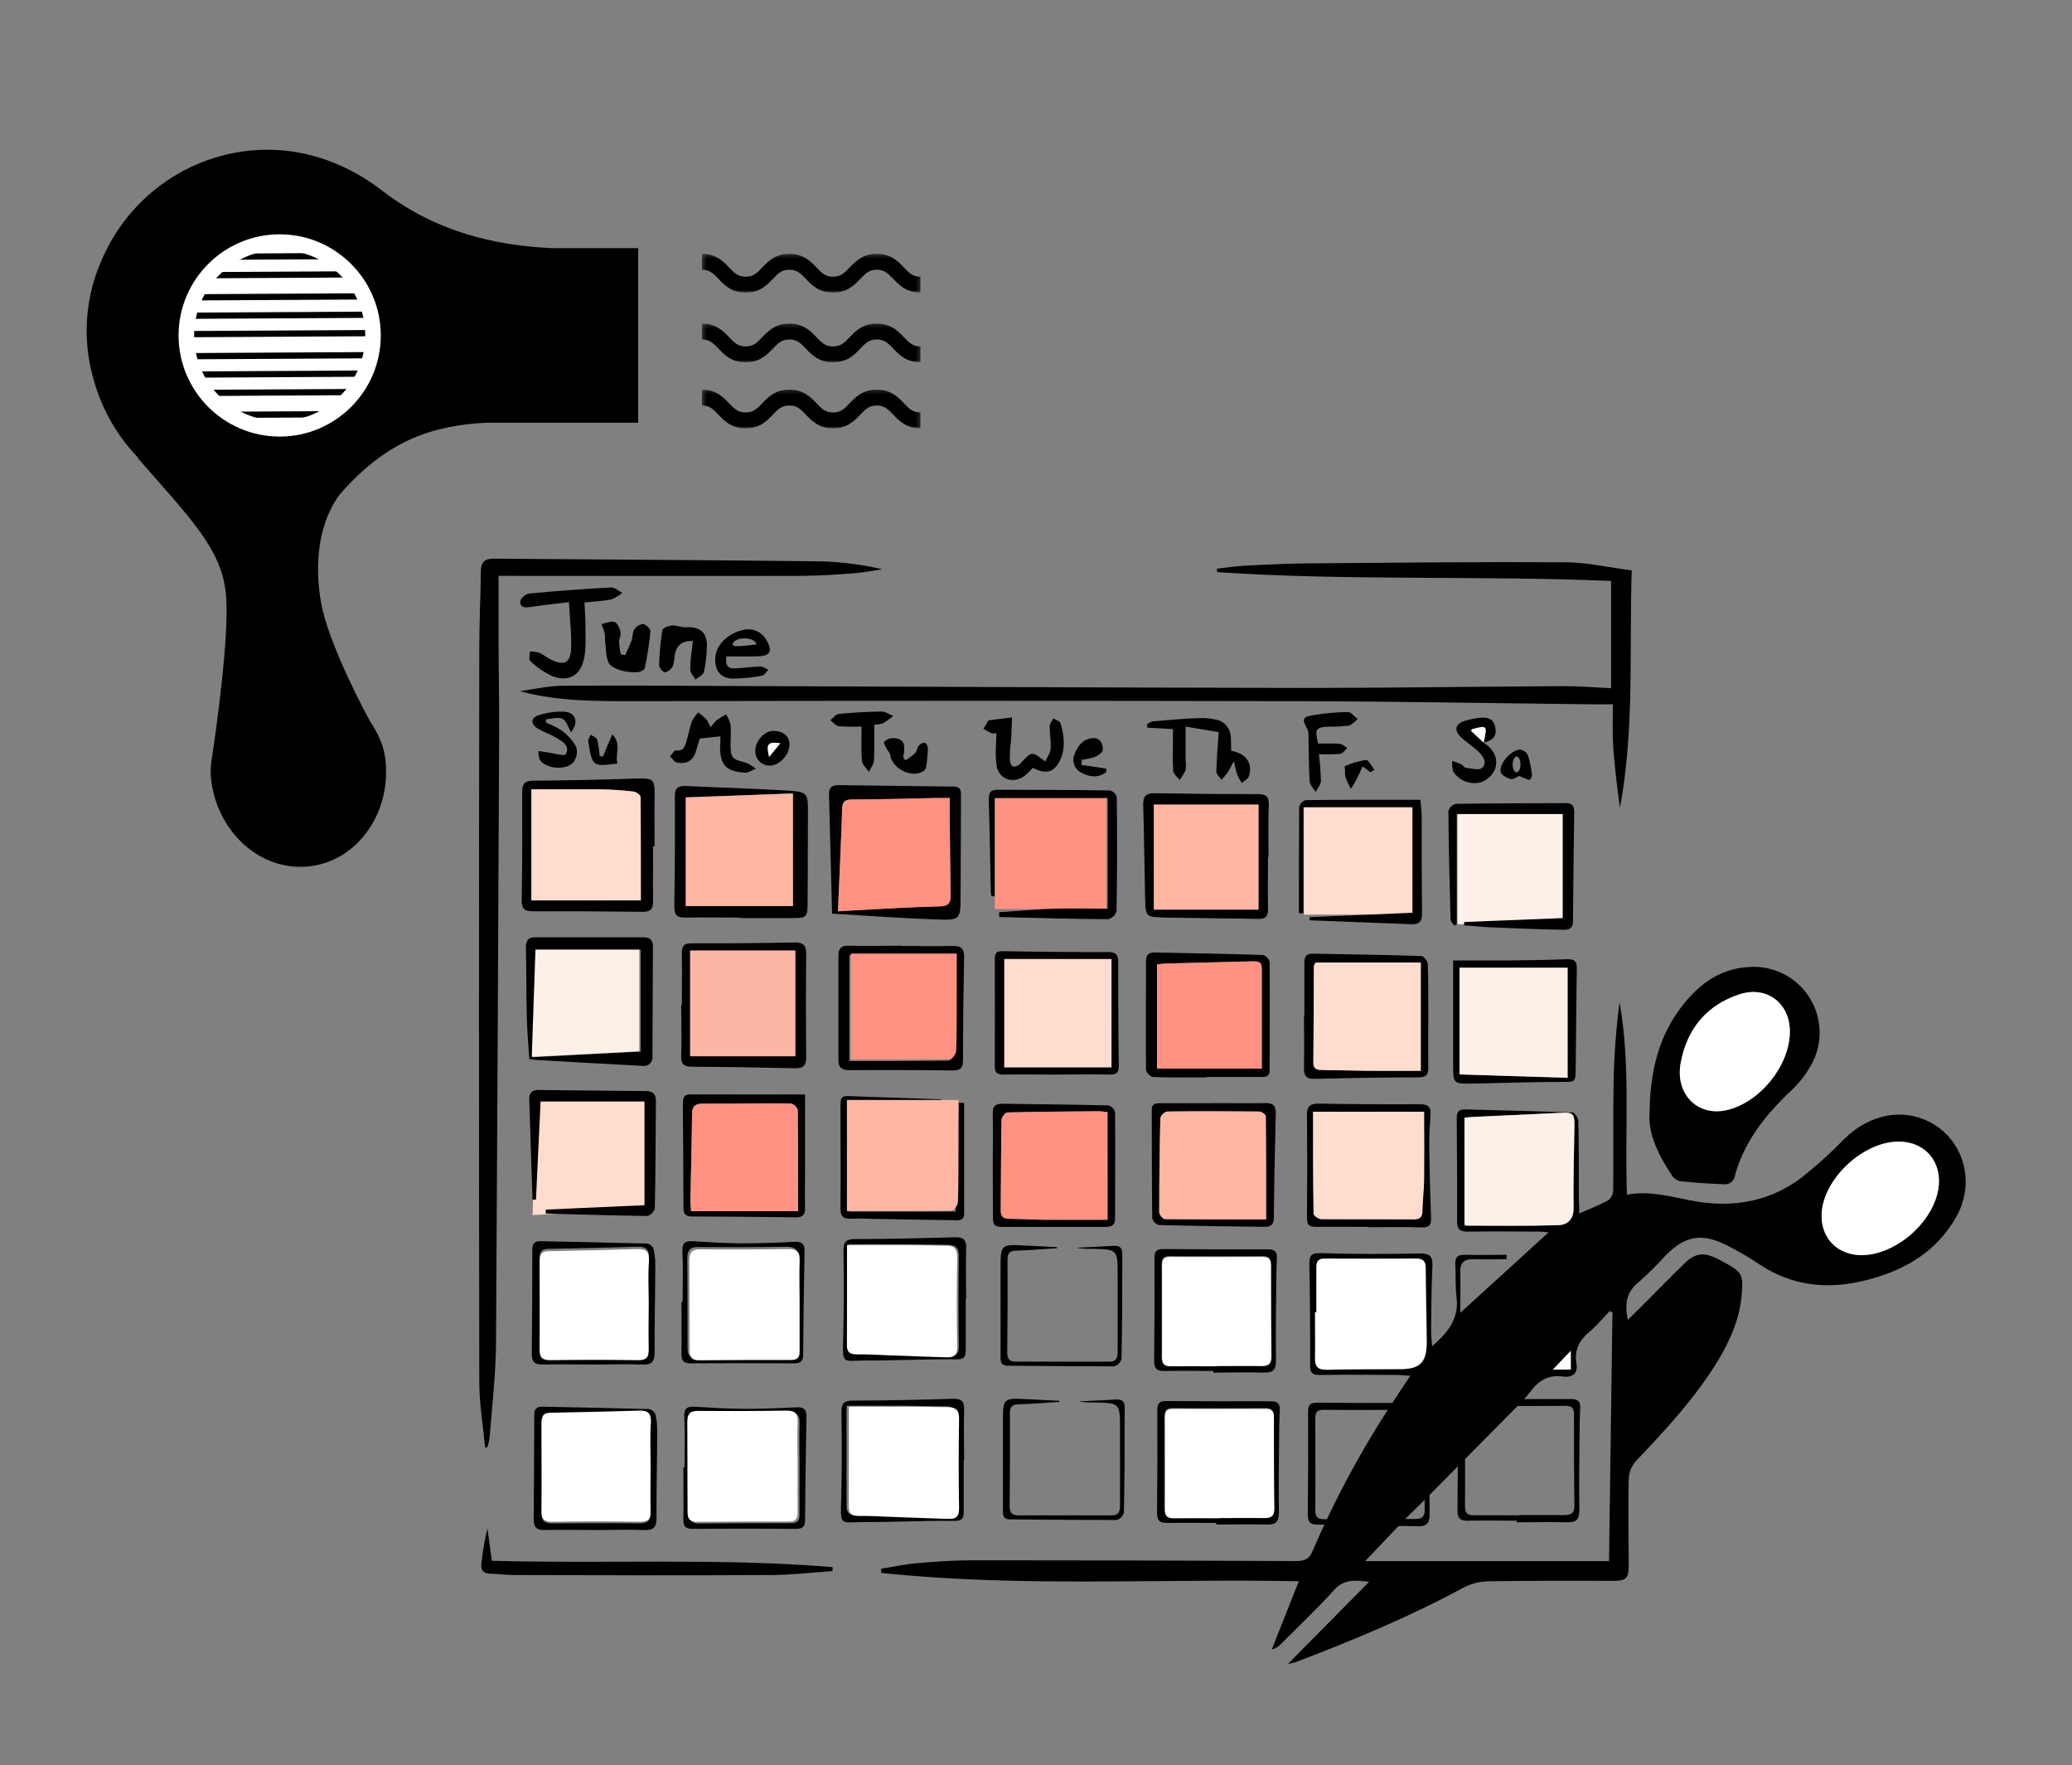 <?xml version="1.0" encoding="UTF-8"?>
<svg width="526px" height="448px" viewBox="0 0 526 448" version="1.1" xmlns="http://www.w3.org/2000/svg" xmlns:xlink="http://www.w3.org/1999/xlink">
    <rect x="0" y="0" width="526" height="448" fill="#808080" stroke="none"/>
    <!-- Generator: Sketch 51.2 (57519) - http://www.bohemiancoding.com/sketch -->
    <title>3</title>
    <desc>Created with Sketch.</desc>
    <defs>
        <polygon id="path-1" points="0.333 0.291 55.808 0.291 55.808 10.126 0.333 10.126"></polygon>
        <polygon id="path-3" points="0.333 0.216 55.808 0.216 55.808 10.051 0.333 10.051"></polygon>
        <polygon id="path-5" points="0.333 0.254 55.808 0.254 55.808 10.088 0.333 10.088"></polygon>
    </defs>
    <g id="3" stroke="none" stroke-width="1" fill="none" fill-rule="evenodd">
        <g id="1" transform="translate(22, 38)">
            <polygon id="Shape-Copy-12" fill="#FDF0E9" fill-rule="nonzero" points="348 166.866 374.61 166.866 374.61 196.566 348 196.566"></polygon>
            <polygon id="Shape-Copy-13" fill="#FFDCCE" fill-rule="nonzero" points="114.179 240.178 142.002 240.178 142.002 268.813 113.197 270.378"></polygon>
            <polygon id="Shape" fill="#FFB6A3" fill-rule="nonzero" points="269.526 166 299.331 166 299.331 194.2 269.526 194.2"></polygon>
            <polygon id="Shape" fill="#FF9282" fill-rule="nonzero" points="230.546 164.5 258.878 164.5 258.878 192.7 230.546 192.7"></polygon>
            <polygon id="Shape-Copy-11" fill="#FFDCCE" fill-rule="nonzero" points="309 165.921 337.331 165.921 337.331 194.121 309 194.121"></polygon>
            <path d="M378.9,269.97 C381.84,268.67 384.22,267.78 386.41,266.53 C387.144,265.847 387.551,264.883 387.53,263.88 C387.62,254.52 387.46,245.15 387.64,235.79 C387.803,229.278 388.304,222.78 389.14,216.32 C392,232.44 390.43,248.71 391.01,265.21 C398.01,263.85 404.45,266.57 411.15,267.27 C419.86,268.18 428.06,266.33 435.15,261.01 C439.069,257.928 442.777,254.587 446.25,251.01 C452.8,244.52 461.71,243.01 468.89,247.34 C476.74,252.1 479.39,262.34 474.64,270.79 C469.49,279.96 461.05,284.66 451.14,287.05 C441.8,289.3 432.94,288.36 424.75,282.94 C422.031,281.12 419.203,279.47 416.28,278 C409.9,274.84 405.81,275.62 400.8,280.65 C398.679,283.022 396.418,285.266 394.03,287.37 C390.85,289.87 390.41,292.94 391.23,296.99 C392.46,295.78 393.52,294.76 394.56,293.71 C398.22,290.04 401.84,286.33 405.56,282.71 C408.3,280.01 410.48,279.71 413.93,281.45 C414.5,281.73 415.06,282.04 415.62,282.33 C420.27,284.81 420.62,285.49 420.12,290.85 C419.59,296.85 417.18,302.24 414.12,307.33 C408.35,316.79 400.87,324.84 393.28,332.82 C392.184,334.061 391.542,335.637 391.46,337.29 C391.29,344.65 391.46,352.01 391.46,359.38 C391.46,362.56 390.82,363.19 387.59,363.2 C377.05,363.2 366.5,363.14 355.96,363.32 C353.722,363.349 351.521,363.897 349.53,364.92 C335.75,372.38 321.33,378.35 306.71,383.92 C306.13,384.076 305.543,384.203 304.95,384.3 L325.58,363.44 C321.88,363 319.13,362.77 316.63,365.56 C312.39,370.29 307.73,374.66 303.25,379.17 C302.609,379.887 301.771,380.398 300.84,380.64 L307.72,363.31 C272.14,362.6 236.84,364.9 201.72,361.19 L201.67,360.13 C204.67,359.65 207.67,358.99 210.67,358.73 C215.28,358.33 219.91,358 224.54,357.99 C252.087,357.99 279.63,358.053 307.17,358.18 C309.3,358.18 310.37,357.61 311.22,355.62 C316.559,343.193 322.927,331.235 330.26,319.87 C332.06,317.09 333.91,314.34 336.01,311.17 C334.66,311.07 333.72,310.96 332.78,310.95 C326.24,310.95 319.69,310.84 313.15,310.95 C311.33,310.95 310.58,310.6 310.59,308.57 C310.63,300.03 310.563,291.49 310.39,282.95 C310.39,280.6 310.84,279.95 313.44,280.03 C321.78,280.32 330.13,280.27 338.44,280.12 C341,280.12 341.75,280.81 341.63,283.34 C341.36,288.97 341.36,294.61 341.3,300.24 C341.3,301.24 341.46,302.3 341.58,303.68 C345.58,300.11 348.44,296.68 347.76,291.26 C347.41,288.48 347.61,285.63 347.45,282.82 C347.34,281 348.1,280.42 349.85,280.46 C353.38,280.55 356.92,280.46 360.46,280.46 L360.46,281.58 C357.68,281.58 354.9,281.67 352.12,281.58 C349.68,281.48 348.63,282.44 348.7,284.91 C348.8,288.17 348.7,291.43 348.7,295.19 L371.11,274.78 C370.43,274.71 369.7,274.58 368.98,274.58 C362.89,274.58 356.8,274.46 350.71,274.58 C348.78,274.58 347.89,274.12 347.9,272.04 C347.9,263.31 347.9,254.59 347.81,245.86 C347.81,244.31 348.19,243.51 349.94,243.56 C359.02,243.83 368.11,243.99 377.19,244.34 C377.74,244.34 378.67,245.74 378.68,246.5 C378.82,253.22 378.79,259.95 378.81,266.68 C378.9,267.57 378.9,268.53 378.9,269.97 Z M324.58,358.2 L386.47,358.2 L387.34,295.06 L386.63,294.76 C384.89,296.56 383.28,298.51 381.37,300.11 C378.86,302.22 377.63,304.7 378.19,307.96 C378.68,310.79 376.96,311.66 374.73,311.35 C371.11,310.86 368.64,312.35 366.59,315.08 C365.946,315.953 365.248,316.784 364.5,317.57 C356.287,325.89 348.063,334.197 339.83,342.49 C338.12,344.22 336.32,345.87 334.63,347.62 C331.35,351.02 328.13,354.46 324.57,358.2 L324.58,358.2 Z M312.19,295.04 L311.9,295.04 C311.9,298.95 311.95,302.85 311.9,306.76 C311.9,308.84 312.65,309.68 314.79,309.63 C321.06,309.5 327.33,309.51 333.6,309.47 C338.52,309.47 340.25,307.74 340.23,302.71 C340.23,296.44 340,290.18 339.98,283.91 C339.98,282.2 339.43,281.42 337.65,281.43 C329.85,281.47 322.053,281.47 314.26,281.43 C312.7,281.43 312.26,282.15 312.26,283.6 C312.21,287.42 312.18,291.23 312.18,295.04 L312.19,295.04 Z M349.78,272.82 C349.91,272.9 350.07,273.07 350.23,273.07 C358.03,273.07 365.83,273.19 373.62,272.95 C375.83,272.88 377.52,271.57 377.48,268.68 C377.39,261.79 377.58,254.89 377.69,247.99 C377.75,244.59 377.41,244.28 374.08,244.45 C366.93,244.82 359.77,245.11 352.62,245.45 C351.76,245.45 350.9,245.57 349.79,245.65 L349.78,272.82 Z M440.44,270.37 C440.31,276.97 445.44,281.32 452.36,280.43 C460.06,279.43 467.88,272.54 469.81,265.04 C471.6,258.04 467.69,252.26 460.9,251.76 C451.61,251.08 440.61,261.08 440.43,270.37 L440.44,270.37 Z M376.76,309.59 L376.76,304.87 L372.21,309.63 L376.76,309.59 Z" id="Shape" fill="#000000" fill-rule="nonzero"></path>
            <path d="M386.99,136.66 L386.99,109.44 C353.56,108.02 320.21,109.44 286.99,107.2 L286.94,106.32 C289.47,106.05 292,105.65 294.54,105.53 C299.89,105.26 305.25,105.01 310.61,104.97 C332.15,104.8 353.7,104.57 375.24,104.7 C380.79,104.7 386.33,106.01 392.24,106.76 C391.56,126.76 392.98,146.96 389.24,167.04 C388.88,164.18 388.47,161.33 388.17,158.47 C387.87,155.61 387.57,152.69 387.45,149.79 C387.33,146.89 387.45,143.79 387.45,140.74 C385.16,140.74 383.3,140.74 381.45,140.74 C356.64,140.47 331.83,140 307.02,139.95 C251.3,139.83 195.577,139.83 139.85,139.95 C129.85,139.95 119.85,140.1 109.95,137.41 C113.55,136.93 117.14,136.07 120.74,136.04 C135.82,135.93 150.9,136.04 165.98,136.11 C213.88,136.28 261.79,136.53 309.69,136.59 C331.41,136.59 353.13,136.25 374.85,136.14 C378.79,136.12 382.77,136.47 386.99,136.66 Z" id="Shape" fill="#000000" fill-rule="nonzero"></path>
            <path d="M101.15,329.43 C100.63,323.84 99.67,318.25 99.67,312.66 C99.577,250.66 99.577,188.66 99.67,126.66 C99.67,120.12 100,113.58 100.07,107.04 C100.07,104.73 100.98,103.76 103.32,103.78 C131.13,104.02 158.94,104.14 186.76,104.47 C191.88,104.636 196.971,105.306 201.96,106.47 C199.66,106.81 197.37,107.29 195.05,107.47 C190.52,107.8 185.98,108.14 181.45,108.15 C157,108.22 132.55,108.15 108.1,108.15 L104.56,108.15 C104.56,113.27 104.56,118.15 104.56,123.02 C104.56,131.29 104.75,139.56 104.71,147.82 C104.49,199.447 104.227,251.073 103.92,302.7 C103.86,310.76 102.92,318.81 102.29,326.86 C102.173,327.662 101.996,328.454 101.76,329.23 L101.15,329.43 Z" id="Shape" fill="#000000" fill-rule="nonzero"></path>
            <path d="M396.77,244.29 C396.9,233.29 399.32,224.47 405.33,216.92 C409.61,211.54 414.96,207.72 422.1,207.42 C428.237,207.002 434.106,209.991 437.377,215.2 C440.649,220.409 440.792,226.994 437.75,232.34 C436.433,234.722 434.745,236.879 432.75,238.73 C426.1,245.01 420.56,251.93 418.25,261.03 C417.885,261.847 417.133,262.426 416.25,262.57 C412.36,262.46 408.47,262.18 404.59,261.79 C403.723,261.603 402.963,261.087 402.47,260.35 C398.9,255.06 396.27,249.44 396.77,244.29 Z M432.38,223.82 C432.38,216.63 426.55,212.13 419.65,214.37 C411.22,217.11 406.22,223.25 404.65,231.82 C403.22,239.69 408.91,245.32 416.15,243.82 C424.66,241.94 432.38,232.45 432.38,223.81 L432.38,223.82 Z" id="Shape" fill="#000000" fill-rule="nonzero"></path>
            <path d="M165.96,194.87 C161.32,194.87 156.69,194.79 152.05,194.87 C149.96,194.92 149.16,194.3 149.19,192.1 C149.33,182.767 149.373,173.403 149.32,164.01 C149.32,161.8 150.32,161.41 152.15,161.49 C160.59,161.88 169.04,162.1 177.47,162.62 C183.18,162.97 183.14,163.14 183.1,168.88 C183.05,176.06 183.1,183.24 183.02,190.42 C183.02,195.02 182.94,195.02 178.5,195 C174.32,195 170.14,195 165.96,195 L165.96,194.87 Z M179.29,191.92 L179.29,163.35 L152.1,164.35 L152.1,191.97 L179.29,191.92 Z" id="Shape" fill="#000000" fill-rule="nonzero"></path>
            <path d="M189.24,193.87 C188.97,183.5 188.73,173.53 188.45,163.56 C188.45,161.9 189.21,161.24 190.75,161.26 L220.17,161.63 C222.11,161.63 221.96,163.05 221.95,164.33 C221.95,172.6 221.87,180.86 221.85,189.13 C221.85,195.45 221.85,195.59 215.47,195.34 C206.96,195.04 198.46,194.44 189.24,193.87 Z M190.72,193.26 C191.72,193.19 192.72,193.12 193.72,193.07 C201.34,192.69 208.95,192.19 216.57,192 C218.81,191.94 219.4,191.15 219.37,189.17 C219.25,182.63 219.2,176.09 219.13,169.55 C219.13,167.95 219.13,166.35 219.13,164.5 C217.79,164.5 216.82,164.5 215.84,164.5 C208.75,164.64 201.67,164.89 194.58,164.87 C192.58,164.87 191.89,165.3 191.83,167.36 C191.52,175.87 191.1,184.43 190.72,193.31 L190.72,193.26 Z" id="Shape" fill="#000000" fill-rule="nonzero"></path>
            <path d="M112.37,230.81 C112.15,227.3 111.83,223.81 111.74,220.27 C111.59,214.37 111.65,208.46 111.51,202.56 C111.51,200.73 112.03,199.87 113.95,199.88 C123.12,199.88 132.3,199.88 141.47,199.88 C143.04,199.88 143.76,200.68 143.75,202.26 C143.697,211.527 143.657,220.793 143.63,230.06 C143.733,230.755 143.493,231.456 142.987,231.943 C142.48,232.429 141.77,232.641 141.08,232.51 C132.56,232.07 124.08,231.58 115.54,231.09 C114.56,231.06 113.58,230.93 112.37,230.81 Z M114.28,203.06 L113.36,230.31 L140.64,228.87 L140.64,203.06 L114.28,203.06 Z" id="Shape" fill="#000000" fill-rule="nonzero"></path>
            <path d="M143.79,176.8 C143.79,181.43 143.73,186.07 143.79,190.7 C143.79,192.7 143.18,193.44 141.12,193.41 C131.853,193.29 122.587,193.25 113.32,193.29 C111.32,193.29 110.4,192.77 110.44,190.5 C110.59,181.33 110.61,172.15 110.57,162.97 C110.57,160.86 111.25,160.15 113.42,160.13 C121.853,160.07 130.283,159.897 138.71,159.61 C144.16,159.43 144.25,159.45 144.17,164.8 C144.11,168.8 144.17,172.8 144.17,176.8 L143.79,176.8 Z M140.68,190.51 C140.68,181.63 140.68,172.94 140.6,164.24 C140.6,163.77 139.46,162.98 138.78,162.91 C135.99,162.6 133.17,162.39 130.36,162.36 C124.58,162.28 118.81,162.36 112.89,162.36 L112.89,190.53 L140.68,190.51 Z" id="Shape" fill="#000000" fill-rule="nonzero"></path>
            <path d="M189.36,360.73 C184.08,361.09 178.79,361.73 173.51,361.73 C151.72,361.85 129.93,361.79 108.14,361.73 C106.33,361.73 104.52,361.43 102.71,361.4 C100.71,361.4 99.94,360.53 100.24,358.52 C100.56,355.618 101.065,352.738 101.75,349.9 L102.85,358.11 C131.85,358.93 160.62,357.34 189.35,359.72 L189.36,360.73 Z" id="Shape" fill="#000000" fill-rule="nonzero"></path>
            <path d="M141.61,267.87 L141.61,241.55 L115.23,241.55 L114.06,266.45 L113.18,266.45 C112.91,257.98 112.65,249.51 112.36,241.04 C112.3,239.26 113.13,238.61 114.82,238.63 C123.907,238.743 132.99,238.833 142.07,238.9 C143.82,238.9 144.52,239.77 144.51,241.41 C144.44,250.5 144.42,259.58 144.23,268.67 C143.981,269.596 143.269,270.327 142.35,270.6 C133.75,270.5 125.15,270.23 116.55,269.99 L116.55,268.99 L141.61,267.87 Z" id="Shape" fill="#000000" fill-rule="nonzero"></path>
            <path d="M299.9,179.45 C299.9,183.81 299.81,188.17 299.9,192.52 C299.96,194.52 299.38,195.27 297.32,195.22 C289.43,195.04 281.53,195.03 273.63,194.86 C268.85,194.75 268.8,194.67 268.7,189.99 C268.52,182.1 268.45,174.21 268.22,166.32 C268.15,164.07 268.92,163.27 271.22,163.32 C279.933,163.473 288.647,163.547 297.36,163.54 C299.46,163.54 300.19,164.2 300.09,166.4 C299.9,170.75 300.03,175.11 300.03,179.47 L299.9,179.45 Z M270.9,166.17 L270.9,192.87 L297.51,192.87 L297.51,166.17 L270.9,166.17 Z" id="Shape" fill="#000000" fill-rule="nonzero"></path>
            <path d="M349.71,196 L374.81,195 L374.81,168.6 L347.81,168.6 L347.81,196.6 L347.15,196.91 C346.84,196.39 346.26,195.91 346.24,195.35 C345.99,186.19 345.76,177.02 345.69,167.86 C345.947,166.962 346.651,166.262 347.55,166.01 C356.9,165.86 366.24,165.87 375.55,165.82 C377.07,165.82 377.65,166.58 377.63,168.02 C377.51,177.28 377.38,186.54 377.32,195.8 C377.32,198.27 375.46,197.98 374.06,197.95 C368.16,197.84 362.27,197.59 356.37,197.34 C354.13,197.24 351.9,197.01 349.66,196.84 L349.71,196 Z" id="Shape" fill="#000000" fill-rule="nonzero"></path>
            <path d="M151.1,217.01 C151.1,212.65 151.16,208.29 151.1,203.93 C151.1,202.1 151.57,201.4 153.55,201.41 C162.257,201.443 170.963,201.37 179.67,201.19 C181.93,201.19 182.67,201.84 182.67,204.13 C182.56,212.85 182.58,221.58 182.67,230.3 C182.67,232.48 181.91,233.16 179.81,233.11 C171.09,232.91 162.37,232.76 153.64,232.73 C151.45,232.73 150.85,231.95 150.93,229.84 C151.09,225.58 150.93,221.3 150.93,217.03 L151.1,217.01 Z M179.9,203.25 L153.21,203.25 L153.21,230.07 L179.9,230.07 L179.9,203.25 Z" id="Shape" fill="#000000" fill-rule="nonzero"></path>
            <path d="M206.83,202.08 C211.18,202.08 215.54,202.17 219.89,202.08 C222.04,202.02 222.79,202.79 222.75,204.92 C222.58,213.63 222.47,222.35 222.47,231.06 C222.47,233.12 221.75,233.69 219.77,233.67 C211.057,233.563 202.343,233.54 193.63,233.6 C191.63,233.6 190.83,232.9 190.84,230.93 C190.84,222.13 190.84,213.32 190.84,204.51 C190.84,202.73 191.5,201.95 193.45,202.01 C197.89,202.15 202.34,202.01 206.78,202.01 L206.83,202.08 Z M193.6,231.29 C202.14,231.29 210.48,231.29 218.81,231.19 C219.36,231.19 220.32,229.8 220.35,229.03 C220.52,224.31 220.47,219.59 220.49,214.86 C220.49,211.44 220.49,208.03 220.49,204.38 L193.61,204.38 L193.6,231.29 Z" id="Shape" fill="#000000" fill-rule="nonzero"></path>
            <path d="M284.38,235.43 C279.84,235.43 275.3,235.5 270.77,235.35 C269.893,235.123 269.196,234.456 268.93,233.59 C268.85,224.33 268.93,215.07 268.93,205.81 C268.93,204.31 269.65,203.7 271.12,203.73 C280.28,203.93 289.45,204.06 298.61,204.36 C299.444,204.612 300.087,205.278 300.31,206.12 C300.4,215.29 300.31,224.46 300.31,233.63 C300.31,235.21 299.42,235.34 298.2,235.33 C293.57,235.33 288.94,235.33 284.31,235.33 L284.38,235.43 Z M271.73,233.2 L298.33,233.2 C298.33,224.57 298.33,216.15 298.33,207.72 C298.33,205.97 297.23,205.94 295.95,205.98 L273.95,206.54 C273.25,206.54 272.56,206.67 271.74,206.76 L271.73,233.2 Z" id="Shape" fill="#000000" fill-rule="nonzero"></path>
            <path d="M309.13,219.62 C309.13,215.17 309.13,210.73 309.13,206.28 C309.13,204.64 309.74,203.99 311.36,204.03 C320.52,204.22 329.67,204.33 338.83,204.63 C339.42,204.63 340.44,205.95 340.46,206.68 C340.63,211.3 340.58,215.93 340.59,220.56 C340.59,224.64 340.52,228.73 340.59,232.81 C340.65,234.81 340,235.43 337.94,235.43 C329.24,235.43 320.53,235.59 311.83,235.81 C309.65,235.87 308.97,235.09 309.03,232.97 C309.15,228.53 309.03,224.08 309.03,219.63 L309.13,219.62 Z M311.98,206.27 C311.69,206.85 311.54,207.01 311.54,207.17 C311.54,215.35 311.49,223.52 311.41,231.7 C311.41,233.47 312.51,233.53 313.75,233.55 C318.56,233.63 323.38,233.72 328.19,233.77 C331.61,233.77 335.02,233.77 338.68,233.77 L338.68,206.27 L311.98,206.27 Z" id="Shape" fill="#000000" fill-rule="nonzero"></path>
            <path d="M230.03,257.76 C230.03,253.4 230.11,249.04 230.03,244.69 C229.98,242.81 230.61,242.09 232.49,242.12 C241.49,242.27 250.49,242.32 259.43,242.54 C260.245,242.803 260.865,243.469 261.07,244.3 C261.14,253.3 261.07,262.3 261.07,271.3 C261.07,273.02 260.07,273.38 258.61,273.38 C249.81,273.38 241,273.38 232.2,273.38 C230.46,273.38 230.05,272.66 230.07,271.1 C230.07,266.66 230.03,262.21 230.03,257.76 Z M259.16,271.57 L259.16,244.24 C258.27,244.15 257.56,244.02 256.86,244.02 C249.15,244.08 241.43,244.13 233.72,244.33 C233.19,244.33 232.26,245.57 232.25,246.25 C232.11,253.88 232.14,261.52 232.05,269.15 C232.05,270.86 232.78,271.32 234.35,271.32 C237.44,271.32 240.53,271.53 243.61,271.56 C248.75,271.61 253.9,271.57 259.16,271.57 Z" id="Shape" fill="#000000" fill-rule="nonzero"></path>
            <path d="M286.14,241.96 C290.5,241.96 294.85,242.04 299.21,241.96 C301.26,241.91 301.92,242.68 301.87,244.67 C301.64,253.46 301.45,262.26 301.38,271.06 C301.38,273 300.38,273.38 298.88,273.36 C289.99,273.24 281.1,273.14 272.21,272.9 C271.383,272.661 270.74,272.009 270.51,271.18 C270.39,262.02 270.42,252.85 270.39,243.69 C270.39,241.89 271.58,241.98 272.81,241.99 L286.15,241.99 L286.14,241.96 Z M299.41,271.47 C299.41,262.47 299.41,253.88 299.34,245.31 C299.34,244.89 298.27,244.13 297.69,244.12 C289.89,244.02 282.09,243.99 274.3,244.12 C273.472,244.338 272.817,244.97 272.57,245.79 C272.363,253.79 272.27,261.767 272.29,269.72 C272.29,270.31 273.23,271.42 273.74,271.42 C282.32,271.5 290.9,271.47 299.41,271.47 Z" id="Shape" fill="#000000" fill-rule="nonzero"></path>
            <path d="M128.51,308.301 C124.25,308.301 119.98,308.211 115.72,308.301 C113.65,308.361 112.99,307.501 113,305.591 C113.08,296.791 113.127,287.991 113.14,279.191 C113.14,277.761 113.59,276.971 115.14,277.001 C124.21,277.201 133.27,277.351 142.34,277.611 C143.048,277.768 143.633,278.266 143.9,278.941 C144.222,280.249 144.373,281.594 144.35,282.941 C144.35,290.381 144.14,297.821 144.18,305.261 C144.18,307.671 143.36,308.411 141,308.311 C136.83,308.141 132.65,308.311 128.48,308.311 L128.51,308.301 Z M142.64,292.451 C142.64,288.821 142.43,285.171 142.71,281.561 C142.9,279.081 142.08,278.331 139.71,278.411 C132.183,278.644 124.653,278.824 117.12,278.951 C115.17,278.951 114.97,280.151 114.97,281.661 C114.97,289.111 115.03,296.561 114.97,304.001 C114.97,306.071 115.77,306.631 117.73,306.611 C125.08,306.541 132.44,306.531 139.79,306.611 C141.89,306.611 142.72,306.061 142.64,303.861 C142.55,300.031 142.64,296.221 142.64,292.451 Z" id="Shape" fill="#000000" fill-rule="nonzero"></path>
            <path d="M128.994,350.301 C124.734,350.301 120.464,350.211 116.204,350.301 C114.134,350.361 113.474,349.501 113.484,347.591 C113.564,338.791 113.61,329.991 113.624,321.191 C113.624,319.761 114.074,318.971 115.624,319.001 C124.694,319.201 133.754,319.351 142.824,319.611 C143.532,319.768 144.116,320.266 144.384,320.941 C144.705,322.249 144.857,323.594 144.834,324.941 C144.834,332.381 144.624,339.821 144.664,347.261 C144.664,349.671 143.844,350.411 141.484,350.311 C137.314,350.141 133.134,350.311 128.964,350.311 L128.994,350.301 Z M143.124,334.451 C143.124,330.821 142.914,327.171 143.194,323.561 C143.384,321.081 142.564,320.331 140.194,320.411 C132.667,320.644 125.137,320.824 117.604,320.951 C115.654,320.951 115.454,322.151 115.454,323.661 C115.454,331.111 115.514,338.561 115.454,346.001 C115.454,348.071 116.254,348.631 118.214,348.611 C125.564,348.541 132.924,348.531 140.274,348.611 C142.374,348.611 143.204,348.061 143.124,345.861 C143.034,342.031 143.124,338.221 143.124,334.451 Z" id="Shape-Copy" fill="#000000" fill-rule="nonzero"></path>
            <path d="M246.37,234.72 C241.83,234.72 237.29,234.64 232.75,234.72 C231.03,234.72 230.53,234.17 230.54,232.55 C230.59,223.55 230.54,214.55 230.54,205.55 C230.54,204.22 230.69,203.36 232.46,203.4 C241.353,203.567 250.25,203.64 259.15,203.62 C261.15,203.62 261.89,204.1 261.88,206.19 C261.88,214.99 261.88,223.8 262.02,232.6 C262.02,234.33 261.25,234.74 259.68,234.71 C255.23,234.64 250.78,234.71 246.33,234.71 L246.37,234.72 Z M232.96,232.87 L260.16,232.87 L260.16,205.4 L232.96,205.4 L232.96,232.87 Z" id="Shape" fill="#000000" fill-rule="nonzero"></path>
            <path d="M231.65,193.52 C236.23,193.21 240.81,192.79 245.4,192.63 C249.99,192.47 254.45,192.63 259.21,192.63 L259.21,164.53 L230.51,164.53 L230.51,189.45 L229.7,189.45 C229.619,189.094 229.562,188.733 229.53,188.37 C229.36,180.56 229.24,172.74 229.01,164.93 C229.01,163.22 229.4,162.42 231.24,162.43 C240.78,162.5 250.32,162.43 259.86,162.62 C260.68,162.883 261.305,163.554 261.51,164.39 C261.61,174.02 261.61,183.66 261.45,193.29 C261.125,194.294 260.298,195.053 259.27,195.29 C250.07,195.22 240.87,194.95 231.67,194.74 L231.65,193.52 Z" id="Shape" fill="#000000" fill-rule="nonzero"></path>
            <path d="M222.76,241.93 C222.76,251.263 222.76,260.597 222.76,269.93 C222.76,271.93 221.27,271.7 220.04,271.68 C213.77,271.6 207.5,271.47 201.23,271.36 C198.78,271.36 196.32,271.19 193.87,271.29 C191.93,271.36 191.36,270.56 191.37,268.71 C191.44,259.99 191.37,251.26 191.37,242.53 C191.37,241.26 191.37,240.12 193.17,240.18 L216.59,240.99 C217.077,241.136 217.546,241.334 217.99,241.58 C212.87,241.82 208.43,242.06 203.99,242.22 C201.18,242.32 198.35,242.22 195.54,242.4 C194.86,242.45 193.69,243.4 193.68,243.95 C193.56,252.38 193.6,260.81 193.6,269.48 L220.6,269.48 L221.38,241.87 L222.76,241.93 Z" id="Shape" fill="#000000" fill-rule="nonzero"></path>
            <path d="M325.42,273.37 C320.97,273.37 316.51,273.31 312.06,273.37 C310.26,273.37 309.76,272.78 309.78,270.99 C309.867,262.323 309.867,253.69 309.78,245.09 C309.78,242.82 310.47,242.09 312.78,242.09 C321.32,242.237 329.863,242.287 338.41,242.24 C340.36,242.24 341.29,242.76 341.15,244.83 C340.97,247.55 340.8,250.27 340.83,252.99 C340.903,258.99 341.053,264.99 341.28,270.99 C341.35,272.83 340.91,273.58 338.86,273.5 C334.41,273.34 329.95,273.45 325.5,273.45 L325.42,273.37 Z M311.34,244.15 C311.34,252.9 311.34,261.49 311.43,270.08 C311.43,270.55 312.76,271.41 313.43,271.41 C321.23,271.49 329.03,271.41 336.83,271.46 C338.52,271.46 339.01,270.8 339.04,269.22 C339.09,266.5 339.44,263.79 339.47,261.07 C339.54,255.48 339.47,249.89 339.47,244.15 L311.34,244.15 Z" id="Shape" fill="#000000" fill-rule="nonzero"></path>
            <path d="M122.43,114.81 C119.12,115.22 115.99,115.55 112.88,116.02 C111.51,116.23 110.06,116.4 110.07,114.64 C110.07,113.94 111.46,112.73 112.3,112.64 C119.247,111.973 126.203,111.457 133.17,111.09 C134.07,111.09 135.02,111.98 135.95,112.46 C135.123,113.167 134.183,113.732 133.17,114.13 C131.06,114.56 128.88,114.64 126.37,114.9 C126.46,116.9 126.64,118.84 126.62,120.8 C126.62,123.68 126.85,126.66 126.21,129.42 C125.21,133.63 122.12,135.14 118.08,133.54 C116.067,132.578 114.221,131.302 112.61,129.76 C112.19,129.4 112.52,128.17 112.51,127.34 C113.318,127.329 114.123,127.437 114.9,127.66 C116.13,128.21 117.17,129.17 118.41,129.66 C121.31,130.89 122.69,130.15 122.97,126.97 C123.057,124.615 122.987,122.256 122.76,119.91 C122.68,118.31 122.55,116.7 122.43,114.81 Z" id="Shape" fill="#000000" fill-rule="nonzero"></path>
            <path d="M223.162,291.604 C223.162,295.964 223.162,300.324 223.162,304.684 C223.162,306.474 222.662,307.024 220.592,306.994 C213.072,306.894 205.542,307.304 198.012,307.284 C191.642,307.284 191.872,308.644 192.072,300.894 C192.252,293.724 192.242,286.554 192.122,279.384 C192.122,277.084 192.832,276.474 195.122,276.464 C203.562,276.464 212.002,276.244 220.432,276.004 C222.552,275.944 223.342,276.624 223.272,278.804 C223.132,283.064 223.272,287.334 223.272,291.604 L223.162,291.604 Z M193.422,277.764 C193.422,286.554 193.422,294.904 193.422,303.254 C193.422,305.054 194.272,305.534 195.972,305.504 C198.782,305.504 201.602,305.654 204.412,305.754 C209.222,305.924 214.022,306.124 218.832,306.264 C220.512,306.264 221.442,305.724 221.412,303.714 C221.312,296.08 221.312,288.447 221.412,280.814 C221.412,278.584 220.512,277.924 218.532,277.914 C215.172,277.914 211.812,277.794 208.442,277.774 C203.662,277.744 198.872,277.764 193.422,277.764 Z" id="Shape" fill="#000000" fill-rule="nonzero"></path>
            <path d="M222.646,332.604 C222.646,336.964 222.646,341.324 222.646,345.684 C222.646,347.474 222.146,348.024 220.076,347.994 C212.556,347.894 205.026,348.304 197.496,348.284 C191.126,348.284 191.356,349.644 191.556,341.894 C191.736,334.724 191.726,327.554 191.606,320.384 C191.606,318.084 192.316,317.474 194.606,317.464 C203.046,317.464 211.486,317.244 219.916,317.004 C222.036,316.944 222.826,317.624 222.756,319.804 C222.616,324.064 222.756,328.334 222.756,332.604 L222.646,332.604 Z M192.906,318.764 C192.906,327.554 192.906,335.904 192.906,344.254 C192.906,346.054 193.756,346.534 195.456,346.504 C198.266,346.504 201.086,346.654 203.896,346.754 C208.706,346.924 213.506,347.124 218.316,347.264 C219.996,347.264 220.926,346.724 220.896,344.714 C220.796,337.08 220.796,329.447 220.896,321.814 C220.896,319.584 219.996,318.924 218.016,318.914 C214.656,318.914 211.296,318.794 207.926,318.774 C203.146,318.744 198.356,318.764 192.906,318.764 Z" id="Shape-Copy-2" fill="#000000" fill-rule="nonzero"></path>
            <path d="M286.03,309.94 C281.94,309.94 277.86,309.85 273.77,309.94 C271.77,310 270.98,309.43 271,307.36 C271.094,298.647 271.117,289.93 271.07,281.21 C271.07,279.52 271.69,278.99 273.31,279 C282.21,279.067 291.11,279.09 300.01,279.07 C301.55,279.07 302.19,279.7 302.16,281.14 C302.13,282.58 302.03,283.85 302.02,285.21 C301.96,292.55 301.82,299.88 301.93,307.21 C301.93,309.64 301.17,310.42 298.82,310.35 C294.56,310.22 290.29,310.35 286.03,310.35 L286.03,309.94 Z M286.57,308.58 L286.57,308.51 C290.38,308.51 294.2,308.51 298.01,308.51 C299.75,308.51 300.71,308.15 300.68,306.12 C300.57,298.33 300.57,290.54 300.57,282.75 C300.57,281.13 299.71,280.75 298.32,280.8 C290.51,280.8 282.71,280.88 274.9,280.8 C273.05,280.8 272.9,281.8 272.9,283.2 C272.9,290.92 272.96,298.63 272.9,306.35 C272.9,308 273.51,308.59 275.15,308.56 C278.94,308.53 282.76,308.58 286.57,308.58 Z" id="Shape" fill="#000000" fill-rule="nonzero"></path>
            <path d="M286.76,348.509 C282.67,348.509 278.59,348.419 274.5,348.509 C272.5,348.569 271.71,347.999 271.73,345.929 C271.824,337.216 271.847,328.499 271.8,319.779 C271.8,318.089 272.42,317.559 274.04,317.569 C282.94,317.636 291.84,317.659 300.74,317.639 C302.28,317.639 302.92,318.269 302.89,319.709 C302.86,321.149 302.76,322.419 302.75,323.779 C302.69,331.119 302.55,338.449 302.66,345.779 C302.66,348.209 301.9,348.989 299.55,348.919 C295.29,348.789 291.02,348.919 286.76,348.919 L286.76,348.509 Z M287.3,347.149 L287.3,347.079 C291.11,347.079 294.93,347.079 298.74,347.079 C300.48,347.079 301.44,346.719 301.41,344.689 C301.3,336.899 301.3,329.109 301.3,321.319 C301.3,319.699 300.44,319.319 299.05,319.369 C291.24,319.369 283.44,319.449 275.63,319.369 C273.78,319.369 273.63,320.369 273.63,321.769 C273.63,329.489 273.69,337.199 273.63,344.919 C273.63,346.569 274.24,347.159 275.88,347.129 C279.67,347.099 283.49,347.149 287.3,347.149 Z" id="Shape-Copy-8" fill="#000000" fill-rule="nonzero"></path>
            <path d="M325.03,348.94 C320.94,348.94 316.86,348.85 312.77,348.94 C310.77,349 309.98,348.43 310,346.36 C310.094,337.647 310.117,328.93 310.07,320.21 C310.07,318.52 310.69,317.99 312.31,318 C321.21,318.067 330.11,318.09 339.01,318.07 C340.55,318.07 341.19,318.7 341.16,320.14 C341.13,321.58 341.03,322.85 341.02,324.21 C340.96,331.55 340.82,338.88 340.93,346.21 C340.93,348.64 340.17,349.42 337.82,349.35 C333.56,349.22 329.29,349.35 325.03,349.35 L325.03,348.94 Z M325.57,347.58 L325.57,347.51 C329.38,347.51 333.2,347.51 337.01,347.51 C338.75,347.51 339.71,347.15 339.68,345.12 C339.57,337.33 339.57,329.54 339.57,321.75 C339.57,320.13 338.71,319.75 337.32,319.8 C329.51,319.8 321.71,319.88 313.9,319.8 C312.05,319.8 311.9,320.8 311.9,322.2 C311.9,329.92 311.96,337.63 311.9,345.35 C311.9,347 312.51,347.59 314.15,347.56 C317.94,347.53 321.76,347.58 325.57,347.58 Z" id="Shape-Copy-8" fill="#000000" fill-rule="nonzero"></path>
            <path d="M363.03,347.94 C358.94,347.94 354.86,347.85 350.77,347.94 C348.77,348 347.98,347.43 348,345.36 C348.094,336.647 348.117,327.93 348.07,319.21 C348.07,317.52 348.69,316.99 350.31,317 C359.21,317.067 368.11,317.09 377.01,317.07 C378.55,317.07 379.19,317.7 379.16,319.14 C379.13,320.58 379.03,321.85 379.02,323.21 C378.96,330.55 378.82,337.88 378.93,345.21 C378.93,347.64 378.17,348.42 375.82,348.35 C371.56,348.22 367.29,348.35 363.03,348.35 L363.03,347.94 Z M363.57,346.58 L363.57,346.51 C367.38,346.51 371.2,346.51 375.01,346.51 C376.75,346.51 377.71,346.15 377.68,344.12 C377.57,336.33 377.57,328.54 377.57,320.75 C377.57,319.13 376.71,318.75 375.32,318.8 C367.51,318.8 359.71,318.88 351.9,318.8 C350.05,318.8 349.9,319.8 349.9,321.2 C349.9,328.92 349.96,336.63 349.9,344.35 C349.9,346 350.51,346.59 352.15,346.56 C355.94,346.53 359.76,346.58 363.57,346.58 Z" id="Shape-Copy-10" fill="#000000" fill-rule="nonzero"></path>
            <path d="M336.57,193.65 L336.57,166.87 L308.9,166.87 L308.9,193.77 L307.74,193.77 C307.74,184.77 307.74,175.77 307.81,166.83 C308.013,165.996 308.634,165.326 309.45,165.06 C319.06,164.95 328.67,164.98 338.57,164.98 C338.7,166.42 338.91,167.75 338.91,169.07 C338.91,177.33 338.91,185.59 339,193.86 C339,195.86 338.27,196.64 336.27,196.56 C327.67,196.2 319.06,195.92 310.46,195.56 L310.46,194.77 L336.57,193.65 Z" id="Shape" fill="#000000" fill-rule="nonzero"></path>
            <path d="M182.37,239.76 C182.37,246.45 182.37,252.32 182.37,258.19 C182.37,261.63 182.28,265.08 182.37,268.52 C182.42,270.28 181.8,270.97 180.04,270.95 C171.24,270.83 162.44,270.74 153.65,270.73 C151.91,270.73 151.5,269.98 151.5,268.43 C151.5,259.72 151.41,251.01 151.35,242.31 C151.35,240.99 151.35,239.74 153.25,239.75 C162.9,239.78 172.46,239.76 182.37,239.76 Z M180.61,269.39 C180.61,260.61 180.61,252.18 180.53,243.76 C180.286,242.921 179.623,242.27 178.78,242.04 C171.25,241.97 163.71,242.04 156.18,242.11 C154.37,242.11 153.71,242.9 153.69,244.77 C153.63,252.03 153.42,259.29 153.28,266.55 C153.28,267.5 153.39,268.45 153.45,269.39 L180.61,269.39 Z" id="Shape" fill="#000000" fill-rule="nonzero"></path>
            <path d="M346.9,205.76 C351.82,205.76 356.25,205.76 360.68,205.76 C365.68,205.71 370.68,205.64 375.68,205.45 C377.52,205.38 378.33,205.81 378.3,207.83 C378.14,216.19 378.12,224.55 378.01,232.92 C378.01,236.82 377.93,236.59 374.08,236.58 C366.73,236.58 359.37,236.87 352.02,237 C346.83,237.09 346.88,237.06 346.9,231.87 C346.9,223.32 346.9,214.79 346.9,205.76 Z M375.95,235.54 L375.95,207.6 L348.52,207.6 L348.52,234.68 L375.95,235.54 Z" id="Shape" fill="#000000" fill-rule="nonzero"></path>
            <path d="M151.3,292.355 C151.3,288.085 151.45,283.815 151.24,279.565 C151.13,277.365 152,276.905 153.89,277.015 C158.05,277.255 162.22,277.535 166.39,277.555 C170.83,277.555 175.27,277.395 179.71,277.165 C181.63,277.065 182.29,277.745 182.25,279.645 C182.07,288.352 181.95,297.062 181.89,305.775 C181.89,307.405 181.28,308.015 179.64,308.005 C170.84,307.945 162.037,307.945 153.23,308.005 C151.57,308.005 150.98,307.355 151,305.735 C151.06,301.295 151,296.845 151,292.405 L151.3,292.355 Z M180.49,292.765 C180.49,288.945 180.4,285.135 180.49,281.315 C180.56,279.225 179.93,278.375 177.72,278.415 C170.194,278.535 162.667,278.558 155.14,278.485 C153.02,278.485 152.48,279.485 152.49,281.295 C152.537,288.928 152.557,296.558 152.55,304.185 C152.55,305.835 153.12,306.665 154.93,306.645 C162.74,306.565 170.56,306.555 178.37,306.565 C179.87,306.565 180.5,305.985 180.48,304.465 C180.45,300.575 180.48,296.625 180.48,292.765 L180.49,292.765 Z" id="Shape" fill="#000000" fill-rule="nonzero"></path>
            <path d="M151.784,334.355 C151.784,330.085 151.934,325.815 151.724,321.565 C151.614,319.365 152.484,318.905 154.374,319.015 C158.534,319.255 162.704,319.535 166.874,319.555 C171.314,319.555 175.754,319.395 180.194,319.165 C182.114,319.065 182.774,319.745 182.734,321.645 C182.554,330.352 182.434,339.062 182.374,347.775 C182.374,349.405 181.764,350.015 180.124,350.005 C171.324,349.945 162.521,349.945 153.714,350.005 C152.054,350.005 151.464,349.355 151.484,347.735 C151.544,343.295 151.484,338.845 151.484,334.405 L151.784,334.355 Z M180.974,334.765 C180.974,330.945 180.884,327.135 180.974,323.315 C181.044,321.225 180.414,320.375 178.204,320.415 C170.677,320.535 163.151,320.558 155.624,320.485 C153.504,320.485 152.964,321.485 152.974,323.295 C153.021,330.928 153.041,338.558 153.034,346.185 C153.034,347.835 153.604,348.665 155.414,348.645 C163.224,348.565 171.044,348.555 178.854,348.565 C180.354,348.565 180.984,347.985 180.964,346.465 C180.934,342.575 180.964,338.625 180.964,334.765 L180.974,334.765 Z" id="Shape-Copy-3" fill="#000000" fill-rule="nonzero"></path>
            <path d="M246.325,278.791 C242.915,279.001 239.505,279.291 236.085,279.401 C234.545,279.451 233.765,279.831 233.775,281.561 C233.808,289.468 233.785,297.375 233.705,305.281 C233.705,306.911 234.285,307.591 235.915,307.581 C243.822,307.581 251.728,307.581 259.635,307.581 C261.695,307.581 261.715,306.231 261.725,304.831 C261.725,298.471 261.725,292.101 261.725,285.741 C261.725,279.051 261.725,279.051 255.025,278.941 C253.742,278.977 252.459,278.883 251.195,278.661 C254.375,278.501 257.545,278.381 260.725,278.181 C262.235,278.081 262.915,278.701 262.905,280.181 C262.905,289.091 262.905,297.991 262.705,306.901 C262.442,307.808 261.726,308.513 260.815,308.761 C251.815,308.761 242.815,308.681 233.815,308.611 C231.815,308.611 232.005,307.181 232.005,305.921 C232.005,298.651 232.005,291.381 232.005,284.101 C232.005,277.801 232.005,277.791 238.215,278.101 C240.915,278.221 243.615,278.371 246.315,278.511 L246.325,278.791 Z" id="Shape" fill="#000000" fill-rule="nonzero"></path>
            <path d="M246.93,317.791 C243.52,318.001 240.11,318.291 236.69,318.401 C235.15,318.451 234.37,318.831 234.38,320.561 C234.413,328.468 234.39,336.375 234.31,344.281 C234.31,345.911 234.89,346.591 236.52,346.581 C244.427,346.581 252.333,346.581 260.24,346.581 C262.3,346.581 262.32,345.231 262.33,343.831 C262.33,337.471 262.33,331.101 262.33,324.741 C262.33,318.051 262.33,318.051 255.63,317.941 C254.347,317.977 253.064,317.883 251.8,317.661 C254.98,317.501 258.15,317.381 261.33,317.181 C262.84,317.081 263.52,317.701 263.51,319.181 C263.51,328.091 263.51,336.991 263.31,345.901 C263.047,346.808 262.331,347.513 261.42,347.761 C252.42,347.761 243.42,347.681 234.42,347.611 C232.42,347.611 232.61,346.181 232.61,344.921 C232.61,337.651 232.61,330.381 232.61,323.101 C232.61,316.801 232.61,316.791 238.82,317.101 C241.52,317.221 244.22,317.371 246.92,317.511 L246.93,317.791 Z" id="Shape-Copy-7" fill="#000000" fill-rule="nonzero"></path>
            <path d="M290.56,152.56 C294.33,153.16 296.12,155.72 295.03,159.05 C294.81,159.72 293.88,160.15 293.27,160.69 C292.831,160.101 292.455,159.468 292.15,158.8 C291.75,157.63 291.52,156.4 291.22,155.2 C290.67,156.2 290.16,157.26 289.54,158.2 C289.096,158.799 288.608,159.364 288.08,159.89 C287.63,159.2 286.78,158.49 286.79,157.81 C286.84,154.65 287.14,151.49 287.38,147.81 L278.97,146.4 C278.97,149.66 278.97,152.4 278.97,155.05 C279.095,155.859 279.095,156.681 278.97,157.49 C278.561,158.369 278.047,159.195 277.44,159.95 C276.88,159.17 275.89,158.43 275.83,157.62 C275.63,155 275.77,152.35 275.77,149.72 C275.77,148.91 275.77,148.1 275.77,147.05 L269.28,146.67 L269.17,145.83 C269.64,145.57 270.1,145.12 270.59,145.08 C274.39,144.75 278.19,144.4 282,144.26 C283.86,144.139 285.727,144.339 287.52,144.85 C288.715,145.336 289.658,146.29 290.13,147.49 C290.67,149.01 290.46,150.74 290.56,152.56 Z" id="Shape" fill="#000000" fill-rule="nonzero"></path>
            <path d="M240.23,156.87 C239.577,157.578 238.883,158.245 238.15,158.87 C235.29,161.02 231.63,159.87 231.02,156.4 C230.56,153.74 230.93,150.93 230.93,148.03 C230.551,148.148 230.15,148.172 229.76,148.1 C229.025,147.781 228.319,147.4 227.65,146.96 C228.08,146.26 228.5,145.56 228.94,144.87 C228.94,144.81 229.1,144.8 229.19,144.79 L234.91,144.07 C234.84,145.96 234.8,147.86 234.69,149.75 C234.461,151.43 234.344,153.124 234.34,154.82 C234.49,156.76 235.57,157.07 237.01,155.82 C237.137,155.69 237.257,155.553 237.37,155.41 C239.96,152.64 239.96,152.64 243.37,155.28 C243.88,154.1 244.66,153.08 244.73,152.01 C244.85,150.13 244.45,148.22 244.47,146.33 C244.47,145.66 245.06,145 245.38,144.33 C246.01,144.71 247.06,144.98 247.21,145.5 C248.21,148.86 248.6,152.3 246.82,155.5 C245.38,158.12 243.3,158.49 240.23,156.87 Z" id="Shape" fill="#000000" fill-rule="nonzero"></path>
            <path d="M160.9,148.87 L155.65,149.43 C155.48,150 155.07,151.35 154.65,152.71 C153.94,155.18 152.16,155.98 149.85,155.53 C149.19,155.4 148.68,154.53 148.1,153.93 C148.61,153.41 149.18,152.4 149.63,152.45 C151.77,152.68 151.96,151.14 152.36,149.78 C152.82,148.22 153.09,146.6 153.65,145.08 C154.082,144.248 154.62,143.475 155.25,142.78 C155.992,143.34 156.697,143.948 157.36,144.6 C157.77,145.225 158.106,145.897 158.36,146.6 C158.843,145.93 159.385,145.304 159.98,144.73 C160.73,144.201 161.515,143.723 162.33,143.3 C162.832,144.089 163.212,144.948 163.46,145.85 C163.544,147.386 163.544,148.924 163.46,150.46 C163.46,154.46 163.7,154.64 167.46,155.59 C168.339,155.967 169.155,156.476 169.88,157.1 C168.88,157.47 167.88,158.22 166.96,158.1 C162.18,157.71 160.81,156.1 160.79,151.34 C160.9,150.46 160.9,149.56 160.9,148.87 Z" id="Shape" fill="#000000" fill-rule="nonzero"></path>
            <path d="M162.43,128.58 C162.01,130.91 162.86,131.72 164.55,131.64 C166.72,131.53 168.88,131.21 171.05,131.15 C171.72,131.15 172.4,131.69 173.05,131.99 C172.52,132.51 172.05,133.39 171.45,133.48 C168.962,133.964 166.434,134.212 163.9,134.22 C160.9,134.12 159.44,132.12 159.57,129.07 C159.71,125.8 162.57,122.84 166.46,121.93 C168.919,121.203 171.545,122.351 172.68,124.65 C174.14,127.12 173.53,128.44 170.68,128.55 C167.83,128.66 165.16,128.58 162.43,128.58 Z M170,125.606 C170,124.719 168.657,124 167,124 C165.343,124 164,124.719 164,125.606 C164,126.493 168.657,125.606 170,125.606 Z" id="Combined-Shape" fill="#000000" fill-rule="nonzero"></path>
            <path d="M136.69,128.28 C137.24,127.06 137.87,125.86 138.32,124.6 C138.65,123.67 138.52,122.51 139.03,121.73 C139.524,120.956 140.346,120.451 141.26,120.36 C141.99,120.47 143.17,121.63 143.12,122.24 C142.825,125.386 142.344,128.511 141.68,131.6 C141.58,132.07 140.43,132.6 139.76,132.6 C138.329,132.667 136.897,132.502 135.52,132.11 C134.37,131.74 132.86,131.11 132.46,130.11 C131.78,128.52 131.84,126.61 131.63,124.84 C131.55,124.14 131.63,123.41 131.51,122.74 C131.284,121.94 131.007,121.155 130.68,120.39 C131.79,120.17 133.01,119.56 133.97,119.84 C134.69,120.06 135.3,121.37 135.52,122.3 C135.74,123.23 135.16,124.06 135.16,124.95 C135.226,125.988 135.363,127.02 135.57,128.04 L136.69,128.28 Z" id="Shape" fill="#000000" fill-rule="nonzero"></path>
            <path d="M312.62,150.72 C314.4,150.72 316.29,150.63 318.16,150.77 C318.8,150.82 319.39,151.47 320.01,151.85 C319.41,152.37 318.85,153.25 318.19,153.33 C316.4,153.462 314.603,153.486 312.81,153.4 C313.104,155.649 313.278,157.912 313.33,160.18 C313.33,161.13 312.47,162.05 312,162.99 C311.47,162.1 310.53,161.23 310.47,160.31 C310.23,156.43 310.26,152.52 310.17,148.63 C310.197,148.103 310.104,147.577 309.9,147.09 C308.47,144.44 308.59,143.94 311.51,143.47 C314.367,142.999 317.255,142.745 320.15,142.71 C321,142.71 321.85,143.87 322.7,144.5 C321.91,145.08 321.18,146.02 320.31,146.18 C318.6,146.364 316.88,146.444 315.16,146.42 C312.02,146.6 311.73,147.06 312.62,150.72 Z" id="Shape" fill="#000000" fill-rule="nonzero"></path>
            <path d="M153.9,124.68 C150.9,124.59 149.75,126 149.29,128.17 C149.245,129.16 149.077,130.141 148.79,131.09 C148.377,131.868 147.648,132.43 146.79,132.63 C146.33,132.63 145.3,131.45 145.32,130.82 C145.395,127.835 145.672,124.858 146.15,121.91 C146.24,121.38 147.71,120.8 148.58,120.74 C149.77,120.66 151.02,121.28 152.21,121.2 C155.56,120.98 157.5,122.48 157.45,125.82 C157.432,128.083 157.181,130.338 156.7,132.55 C156.53,133.31 155.31,133.83 154.57,134.47 C154.1,133.63 153.22,132.79 153.23,131.95 C153.2,129.62 153.6,127.3 153.9,124.68 Z" id="Shape" fill="#000000" fill-rule="nonzero"></path>
            <path d="M354.65,150.47 C357.22,152.13 358.49,154.55 357.49,157.3 C356.808,158.789 355.564,159.947 354.03,160.52 C351.325,161.268 348.447,160.175 346.92,157.82 C346.672,156.94 346.587,156.021 346.67,155.11 C347.46,155.4 348.26,155.64 349.02,156 C349.41,156.18 349.69,156.79 350.02,156.83 C351.44,156.99 353.43,157.6 354.19,156.92 C355.67,155.6 354.54,153.92 353.3,152.73 C352.06,151.54 350.3,150.43 348.9,149.12 C347.01,147.3 347.43,145.68 349.9,144.94 C350.936,144.622 351.996,144.388 353.07,144.24 C355.07,143.98 357,143.94 357.57,146.48 C358.14,149.02 356.73,149.98 354.57,150.48 C355.51,146.03 355.51,146.02 351.71,147.03 C351.59,147.03 351.51,147.27 351.38,147.44 L354.65,150.47 Z" id="Shape" fill="#000000" fill-rule="nonzero"></path>
            <path d="M196.72,146.38 C194.794,146.473 192.863,146.45 190.94,146.31 C190.18,146.21 189.51,145.31 188.8,144.8 C189.5,144.24 190.16,143.26 190.91,143.19 C194.52,142.83 198.15,142.62 201.77,142.58 C202.77,142.58 203.77,143.31 204.77,143.71 C203.951,144.379 203.089,144.993 202.19,145.55 C201.459,145.785 200.698,145.916 199.93,145.94 C199.93,148.94 200.04,151.94 199.87,155.02 C199.81,156.02 199.02,156.93 198.56,157.89 C197.95,156.95 196.89,156.06 196.81,155.08 C196.56,152.2 196.72,149.31 196.72,146.38 Z" id="Shape" fill="#000000" fill-rule="nonzero"></path>
            <path d="M116.6,145.4 C118.002,145.92 119.343,146.591 120.6,147.4 C122.094,148.51 123.343,149.916 124.27,151.53 C124.644,152.788 124.438,154.148 123.71,155.24 C122.08,157.62 116.6,157.24 115.03,154.82 C114.778,154.115 114.666,153.368 114.7,152.62 L116.8,152.91 C118.47,153.13 121.3,153.99 121.61,153.43 C122.85,151.22 120.69,150.13 119.08,149.17 C117.47,148.21 115.92,147.77 114.47,146.87 C112.66,145.75 112.72,144.15 114.72,143.53 C116.845,142.824 119.083,142.515 121.32,142.62 C124.26,142.84 124.94,145.43 122.95,147.83 C122.26,146.65 121.82,144.94 120.79,144.42 C119.76,143.9 118.03,144.42 116.62,144.56 L116.6,145.4 Z" id="Shape" fill="#000000" fill-rule="nonzero"></path>
            <path d="M207.83,154.97 C208.709,154.434 209.539,153.822 210.31,153.14 C210.78,152.66 210.79,151.76 211.24,151.23 C211.628,150.758 212.21,150.489 212.82,150.5 C213.17,150.57 213.57,151.5 213.56,151.98 C213.506,153.514 213.363,155.043 213.13,156.56 C213.063,156.999 212.83,157.397 212.48,157.67 C209.48,159.67 204.37,157.07 203.95,153.46 C203.89,152.98 203.37,152.56 203.13,152.08 C202.89,151.6 202.24,150.57 202.44,150.32 C202.945,149.732 203.666,149.371 204.44,149.32 C207.3,149.32 208.02,150.56 207.3,154.15 L207.83,154.97 Z" id="Shape" fill="#000000" fill-rule="nonzero"></path>
            <path d="M173.38,156.32 C172.371,156.314 171.408,155.892 170.72,155.154 C170.031,154.416 169.677,153.427 169.74,152.42 C169.82,149.94 172.08,147.49 174.3,147.49 C176.8,147.49 178.37,148.77 178.41,150.85 C178.46,153.54 175.9,156.32 173.38,156.32 Z M176.09,150.63 C172.94,150.21 172.43,150.79 173.26,154.09 L176.09,150.63 Z" id="Shape" fill="#000000" fill-rule="nonzero"></path>
            <path d="M252.49,156.12 L258.85,157.07 C258.85,157.33 258.95,157.84 258.77,157.98 C256.69,159.56 254.48,159.18 252.43,158.05 C250.714,157.163 250.006,155.078 250.83,153.33 C251.62,151.21 253.03,149.45 255.49,149.33 C257.33,149.24 258.02,150.79 257.95,152.27 C257.95,152.92 256.8,153.74 256,154.09 C254.915,154.447 253.796,154.689 252.66,154.81 L252.49,156.12 Z" id="Shape" fill="#000000" fill-rule="nonzero"></path>
            <path d="M363.71,158.93 C362.98,159.21 362.12,159.88 361.5,159.71 C360.5,159.45 359.23,158.76 358.99,157.98 C358.37,155.9 361.84,152.06 364.07,152.26 C364.883,152.435 365.565,152.984 365.91,153.74 C366.4,155.371 366.735,157.046 366.91,158.74 C366.855,159.217 366.623,159.656 366.26,159.97 C365.387,159.683 364.535,159.336 363.71,158.93 Z M363,158 C363.552,158 364,157.105 364,156 C364,154.895 363.552,154 363,154 C362.448,154 362,154.895 362,156 C362,157.105 362.448,158 363,158 Z" id="Combined-Shape" fill="#000000" fill-rule="nonzero"></path>
            <path d="M134.74,155.78 C128.42,156.59 128.39,156.59 127.32,150.16 C127.23,149.65 127.73,149.04 127.95,148.47 C128.52,148.87 129.44,149.17 129.59,149.69 C129.907,151.055 130.121,152.443 130.23,153.84 L131.05,154.03 L133.42,148.38 C135.9,150.81 134.06,153.38 134.74,155.78 Z" id="Shape" fill="#000000" fill-rule="nonzero"></path>
            <path d="M325.9,157.99 L323.9,156.5 C323.41,157.58 323,158.6 322.49,159.57 C321.98,160.54 321.49,161.31 320.93,162.18 C320.423,161.257 319.969,160.305 319.57,159.33 C319.446,158.708 319.406,158.073 319.45,157.44 C319.45,157.08 319.29,156.44 319.37,156.44 C321.1,155.689 322.918,155.158 324.78,154.86 C325.42,154.86 326.2,156.48 326.91,157.36 L325.9,157.99 Z" id="Shape" fill="#000000" fill-rule="nonzero"></path>
            <path d="M27.02,43 C26.967,32.714 33.123,23.412 42.612,19.44 C52.1,15.468 63.047,17.611 70.338,24.867 C77.628,32.123 79.823,43.06 75.896,52.567 C71.969,62.074 62.696,68.274 52.41,68.27 C45.691,68.289 39.241,65.636 34.478,60.896 C29.716,56.157 27.033,49.719 27.02,43 Z M52.75,43.18 L52.75,44.18 C59,44.18 65.26,44.18 71.51,44.18 C72.289,44.012 73.031,43.704 73.7,43.27 C73.034,42.806 72.288,42.467 71.5,42.27 C58.833,41.863 46.147,41.53 33.44,41.27 C32.632,41.398 31.851,41.662 31.13,42.05 C31.9,42.43 32.67,43.14 33.45,43.15 C39.9,43.21 46.32,43.17 52.75,43.17 L52.75,43.18 Z M31.69,37.12 L31.82,38.25 L73.24,39.38 L73.4,38.16 C72.686,37.807 71.925,37.558 71.14,37.42 C58.72,37.053 46.297,36.72 33.87,36.42 C33.112,36.535 32.376,36.767 31.69,37.11 L31.69,37.12 Z M73.17,48.43 L72.97,47.17 L31.54,46.07 L31.39,47.47 C32.372,47.749 33.375,47.946 34.39,48.06 C46.47,48.407 58.553,48.717 70.64,48.99 C71.507,48.906 72.36,48.715 73.18,48.42 L73.17,48.43 Z M71.29,53.12 L71.09,51.98 L33.17,50.98 L32.98,52.1 C33.741,52.494 34.557,52.774 35.4,52.93 C46.54,53.277 57.683,53.573 68.83,53.82 C69.683,53.706 70.514,53.47 71.3,53.12 L71.29,53.12 Z M33.83,33.46 L71.56,34.46 C69.8,31.97 35.65,31.07 33.83,33.46 Z M36.37,55.87 L36.09,56.87 C36.867,57.305 37.707,57.615 38.58,57.79 C47.473,58.097 56.37,58.34 65.27,58.52 C66.188,58.395 67.081,58.132 67.92,57.74 L67.74,56.74 L36.37,55.87 Z M68.21,28.87 L68.42,28.41 C67.695,27.995 66.909,27.697 66.09,27.53 C57.203,27.243 48.313,27.02 39.42,26.86 C38.68,26.86 37.93,27.47 37.19,27.79 L37.45,28.87 L68.21,28.87 Z M42.49,61.38 C44.85,63.53 58.87,63.9 61.96,61.38 L42.49,61.38 Z M44.12,24.06 L61.77,24.06 C59.28,21.97 47.25,21.54 44.12,24.06 Z" id="Shape" fill="#FFFFFF" fill-rule="nonzero"></path>
            <path d="M312.18,295.04 C312.18,291.23 312.18,287.41 312.18,283.6 C312.18,282.15 312.65,281.42 314.18,281.43 C321.98,281.463 329.777,281.463 337.57,281.43 C339.36,281.43 339.9,282.2 339.9,283.91 C339.9,290.18 340.12,296.44 340.15,302.71 C340.15,307.71 338.44,309.44 333.52,309.47 C327.25,309.47 320.98,309.47 314.71,309.63 C312.57,309.63 311.78,308.83 311.82,306.76 C311.9,302.85 311.82,298.95 311.82,295.04 L312.18,295.04 Z" id="Shape" fill="#FFFFFF" fill-rule="nonzero"></path>
            <path d="M349.77,272.82 L349.77,245.63 C350.88,245.55 351.77,245.47 352.6,245.43 C359.75,245.1 366.91,244.81 374.06,244.43 C377.39,244.26 377.73,244.57 377.67,247.97 C377.55,254.87 377.37,261.76 377.46,268.66 C377.46,271.56 375.82,272.86 373.6,272.93 C365.81,273.17 358.01,273.05 350.21,273.05 C350.06,273.07 349.9,272.87 349.77,272.82 Z" id="Shape" fill="#FDF0E9" fill-rule="nonzero"></path>
            <path d="M440.43,270.37 C440.61,261.08 451.61,251.08 460.89,251.76 C467.68,252.26 471.59,258.09 469.8,265.04 C467.87,272.54 460.05,279.44 452.35,280.43 C445.46,281.32 440.31,276.97 440.43,270.37 Z" id="Shape" fill="#FFFFFF" fill-rule="nonzero"></path>
            <polygon id="Shape" fill="#FFFFFF" fill-rule="nonzero" points="376.76 309.58 372.21 309.58 376.76 304.82"></polygon>
            <path d="M432.38,223.81 C432.38,232.45 424.66,241.94 416.16,243.76 C408.92,245.31 403.23,239.68 404.66,231.76 C406.22,223.2 411.22,217.05 419.66,214.31 C426.55,212.12 432.39,216.63 432.38,223.81 Z" id="Shape" fill="#FFFFFF" fill-rule="nonzero"></path>
            <polygon id="Shape" fill="#FFB6A3" fill-rule="nonzero" points="179.3 191.97 152.1 191.97 152.1 164.39 179.29 163.39"></polygon>
            <path d="M190.72,193.31 C191.1,184.44 191.51,175.92 191.77,167.4 C191.83,165.34 192.51,164.91 194.52,164.91 C201.61,164.91 208.69,164.68 215.78,164.54 C216.78,164.54 217.78,164.54 219.07,164.54 C219.07,166.39 219.07,167.99 219.07,169.59 C219.14,176.13 219.2,182.67 219.31,189.21 C219.31,191.21 218.76,191.99 216.51,192.04 C208.89,192.23 201.28,192.73 193.66,193.11 C192.69,193.16 191.71,193.24 190.72,193.31 Z" id="Shape" fill="#FF9282" fill-rule="nonzero"></path>
            <polygon id="Shape" fill="#FDF0E9" fill-rule="nonzero" points="113.93 203 140.28 203 140.28 228.81 113 230.22"></polygon>
            <path d="M140.68,190.51 L112.9,190.51 L112.9,162.33 C118.81,162.33 124.59,162.28 130.37,162.33 C133.18,162.33 136,162.57 138.79,162.88 C139.46,162.95 140.6,163.74 140.61,164.21 C140.71,172.94 140.68,181.63 140.68,190.51 Z" id="Shape" fill="#FFDCCE" fill-rule="nonzero"></path>
            <polygon id="Shape" fill="#FDB6A5" fill-rule="nonzero" points="179.9 203.25 179.9 230.07 153.21 230.07 153.21 203.25"></polygon>
            <path d="M194,230.9 L194,204 L220.89,204 C220.89,207.64 220.89,211.06 220.89,214.48 C220.89,219.2 220.89,223.93 220.75,228.65 C220.75,229.42 219.75,230.8 219.21,230.81 C210.87,230.94 202.54,230.9 194,230.9 Z" id="Shape" fill="#FF9282" fill-rule="nonzero"></path>
            <path d="M193,269.356 L193,241.162 L221.331,241.162 C221.331,244.977 221.331,248.561 221.331,252.146 C221.331,257.093 221.331,262.051 221.184,266.998 C221.184,267.805 220.13,269.251 219.561,269.262 C210.774,269.398 201.998,269.356 193,269.356 Z" id="Shape-Copy-14" fill="#FFB6A3" fill-rule="nonzero"></path>
            <path d="M271.73,233.2 L271.73,206.76 C272.55,206.68 273.25,206.56 273.94,206.54 L295.94,205.98 C297.21,205.98 298.32,205.98 298.32,207.72 C298.32,216.14 298.32,224.57 298.32,233.2 L271.73,233.2 Z" id="Shape" fill="#FF9282" fill-rule="nonzero"></path>
            <path d="M311.97,206.27 L338.68,206.27 L338.68,233.77 C335.02,233.77 331.61,233.77 328.19,233.77 C323.37,233.77 318.56,233.63 313.75,233.55 C312.51,233.55 311.39,233.47 311.41,231.7 C311.49,223.52 311.5,215.35 311.54,207.17 C311.54,207.01 311.68,206.87 311.97,206.27 Z" id="Shape" fill="#FFDCCE" fill-rule="nonzero"></path>
            <path d="M259.16,271.57 C253.9,271.57 248.75,271.57 243.6,271.57 C240.51,271.57 237.42,271.34 234.34,271.33 C232.77,271.33 232.02,270.86 232.04,269.16 C232.13,261.53 232.1,253.89 232.24,246.26 C232.24,245.58 233.18,244.36 233.71,244.34 C241.42,244.14 249.14,244.09 256.85,244.03 C257.56,244.03 258.26,244.16 259.15,244.25 L259.16,271.57 Z" id="Shape" fill="#FF9282" fill-rule="nonzero"></path>
            <path d="M299.41,271.47 C290.91,271.47 282.32,271.47 273.74,271.39 C273.23,271.39 272.29,270.28 272.29,269.69 C272.29,261.69 272.383,253.713 272.57,245.76 C272.817,244.94 273.472,244.308 274.3,244.09 C282.1,243.99 289.9,244.03 297.69,244.09 C298.27,244.09 299.34,244.86 299.34,245.28 C299.43,253.87 299.41,262.46 299.41,271.47 Z" id="Shape" fill="#FFB6A3" fill-rule="nonzero"></path>
            <path d="M142.67,293.014 C142.67,296.824 142.56,300.644 142.67,304.454 C142.75,306.654 141.92,307.234 139.82,307.204 C132.47,307.094 125.12,307.094 117.76,307.204 C115.76,307.204 114.98,306.654 115,304.594 C115.08,297.144 115,289.704 115,282.254 C115,280.744 115.2,279.584 117.15,279.544 C124.684,279.411 132.214,279.231 139.74,279.004 C142.06,278.934 142.89,279.674 142.74,282.154 C142.46,285.764 142.67,289.414 142.67,293.044 L142.67,293.014 Z" id="Shape" fill="#FFFFFF" fill-rule="nonzero"></path>
            <path d="M143.154,334.014 C143.154,337.824 143.044,341.644 143.154,345.454 C143.234,347.654 142.404,348.234 140.304,348.204 C132.954,348.094 125.604,348.094 118.244,348.204 C116.244,348.204 115.464,347.654 115.484,345.594 C115.564,338.144 115.484,330.704 115.484,323.254 C115.484,321.744 115.684,320.584 117.634,320.544 C125.167,320.411 132.697,320.231 140.224,320.004 C142.544,319.934 143.374,320.674 143.224,323.154 C142.944,326.764 143.154,330.414 143.154,334.044 L143.154,334.014 Z" id="Shape-Copy-4" fill="#FFFFFF" fill-rule="nonzero"></path>
            <polygon id="Shape" fill="#FFDCCE" fill-rule="nonzero" points="232.96 232.87 232.96 205.4 260.16 205.4 260.16 232.87"></polygon>
            <path d="M311.34,244.15 L339.54,244.15 C339.54,249.89 339.59,255.48 339.54,261.07 C339.54,263.79 339.16,266.5 339.11,269.22 C339.11,270.8 338.59,271.47 336.9,271.46 C329.1,271.41 321.3,271.46 313.5,271.41 C312.78,271.41 311.5,270.55 311.5,270.08 C311.31,261.49 311.34,252.87 311.34,244.15 Z" id="Shape" fill="#FFDCCE" fill-rule="nonzero"></path>
            <path d="M193.02,278 C198.47,278 203.27,278 208.02,278 C211.38,278 214.74,278.12 218.11,278.14 C220.11,278.14 221.02,278.81 220.99,281.04 C220.863,288.673 220.863,296.307 220.99,303.94 C220.99,305.94 220.08,306.54 218.41,306.49 C213.6,306.35 208.8,306.15 203.99,305.98 C201.18,305.88 198.36,305.69 195.55,305.73 C193.86,305.73 193,305.28 193,303.48 C193.03,295.14 193.02,286.79 193.02,278 Z" id="Shape" fill="#FFFFFF" fill-rule="nonzero"></path>
            <path d="M193.503,319 C198.953,319 203.753,319 208.503,319 C211.863,319 215.223,319.12 218.593,319.14 C220.593,319.14 221.503,319.81 221.473,322.04 C221.347,329.673 221.347,337.307 221.473,344.94 C221.473,346.94 220.563,347.54 218.893,347.49 C214.083,347.35 209.283,347.15 204.473,346.98 C201.663,346.88 198.843,346.69 196.033,346.73 C194.343,346.73 193.483,346.28 193.483,344.48 C193.513,336.14 193.503,327.79 193.503,319 Z" id="Shape-Copy-5" fill="#FFFFFF" fill-rule="nonzero"></path>
            <path d="M286.69,308.76 C282.88,308.76 279.06,308.71 275.25,308.76 C273.61,308.76 273,308.21 273,306.55 C273,298.83 273,291.12 273,283.4 C273,281.97 273.19,280.98 275,281 C282.81,281.05 290.61,281 298.42,281 C299.8,281 300.67,281.33 300.67,282.95 C300.67,290.74 300.67,298.53 300.78,306.32 C300.78,308.32 299.84,308.74 298.11,308.71 C294.3,308.64 290.48,308.71 286.67,308.71 L286.69,308.76 Z" id="Shape" fill="#FFFFFF" fill-rule="nonzero"></path>
            <path d="M287.42,347.33 C283.61,347.33 279.79,347.28 275.98,347.33 C274.34,347.33 273.73,346.78 273.73,345.12 C273.73,337.4 273.73,329.69 273.73,321.97 C273.73,320.54 273.92,319.55 275.73,319.57 C283.54,319.62 291.34,319.57 299.15,319.57 C300.53,319.57 301.4,319.9 301.4,321.52 C301.4,329.31 301.4,337.1 301.51,344.89 C301.51,346.89 300.57,347.31 298.84,347.28 C295.03,347.21 291.21,347.28 287.4,347.28 L287.42,347.33 Z" id="Shape-Copy-9" fill="#FFFFFF" fill-rule="nonzero"></path>
            <path d="M180.6,269.39 L153.44,269.39 C153.38,268.45 153.26,267.5 153.27,266.55 C153.4,259.29 153.62,252.03 153.68,244.77 C153.68,242.9 154.36,242.12 156.17,242.11 C163.7,242.11 171.24,241.97 178.77,242.04 C179.613,242.27 180.276,242.921 180.52,243.76 C180.64,252.18 180.6,260.61 180.6,269.39 Z" id="Shape" fill="#FF9282" fill-rule="nonzero"></path>
            <polygon id="Shape" fill="#FDF0E9" fill-rule="nonzero" points="375.95 235.53 348.52 234.68 348.52 207.6 375.95 207.6"></polygon>
            <path d="M180.99,293.34 C180.99,297.24 180.99,301.15 180.99,305.05 C180.99,306.56 180.37,307.15 178.88,307.15 C171.07,307.15 163.25,307.15 155.44,307.23 C153.62,307.23 153.05,306.42 153.06,304.77 C153.06,297.137 153.04,289.507 153,281.88 C153,280.04 153.53,279.05 155.65,279.07 C163.177,279.137 170.703,279.113 178.23,279 C180.43,279 181.07,279.81 181,281.9 C180.87,285.71 181,289.53 181,293.35 L180.99,293.34 Z" id="Shape" fill="#FFFFFF" fill-rule="nonzero"></path>
            <path d="M180.473,334.34 C180.473,338.24 180.473,342.15 180.473,346.05 C180.473,347.56 179.853,348.15 178.363,348.15 C170.553,348.15 162.733,348.15 154.923,348.23 C153.103,348.23 152.533,347.42 152.543,345.77 C152.543,338.137 152.523,330.507 152.483,322.88 C152.483,321.04 153.013,320.05 155.133,320.07 C162.66,320.137 170.187,320.113 177.713,320 C179.913,320 180.553,320.81 180.483,322.9 C180.353,326.71 180.483,330.53 180.483,334.35 L180.473,334.34 Z" id="Shape-Copy-6" fill="#FFFFFF" fill-rule="nonzero"></path>
            <path d="M354.65,150.47 L351.46,147.47 C351.59,147.3 351.67,147.1 351.79,147.06 C355.59,146.06 355.59,146.06 354.65,150.51 L354.65,150.47 Z" id="Shape" fill="#FFFFFF" fill-rule="nonzero"></path>
            <path d="M176.09,150.63 L173.26,154.09 C172.43,150.79 172.9,150.2 176.09,150.63 Z" id="Shape" fill="#FFFFFF" fill-rule="nonzero"></path>
            <path d="M52.75,43.17 C46.32,43.17 39.88,43.17 33.45,43.12 C32.67,43.12 31.9,42.4 31.13,42.02 C31.851,41.632 32.632,41.368 33.44,41.24 C46.107,41.533 58.793,41.867 71.5,42.24 C72.288,42.437 73.034,42.776 73.7,43.24 C73.031,43.674 72.289,43.982 71.51,44.15 C65.26,44.22 59.01,44.15 52.75,44.15 L52.75,43.17 Z" id="Shape" fill="#000000" fill-rule="nonzero"></path>
            <path d="M31.69,37.11 C32.38,36.77 33.119,36.54 33.88,36.43 C46.307,36.71 58.73,37.043 71.15,37.43 C71.935,37.568 72.696,37.817 73.41,38.17 L73.25,39.39 L31.83,38.26 L31.69,37.11 Z" id="Shape" fill="#000000" fill-rule="nonzero"></path>
            <path d="M73.18,48.42 C72.376,48.707 71.54,48.895 70.69,48.98 C58.603,48.707 46.52,48.397 34.44,48.05 C33.425,47.936 32.422,47.739 31.44,47.46 L31.59,46.06 L73.02,47.16 L73.18,48.42 Z" id="Shape" fill="#000000" fill-rule="nonzero"></path>
            <path d="M71.3,53.12 C70.513,53.46 69.681,53.685 68.83,53.79 C57.683,53.543 46.54,53.247 35.4,52.9 C34.557,52.744 33.741,52.464 32.98,52.07 L33.17,50.95 L71.09,51.95 L71.3,53.12 Z" id="Shape" fill="#000000" fill-rule="nonzero"></path>
            <path d="M33.83,33.46 C35.65,31.07 69.83,31.97 71.56,34.46 L33.83,33.46 Z" id="Shape" fill="#000000" fill-rule="nonzero"></path>
            <path d="M36.37,55.87 L67.74,56.71 L67.92,57.71 C67.081,58.102 66.188,58.365 65.27,58.49 C56.37,58.31 47.473,58.067 38.58,57.76 C37.707,57.585 36.867,57.275 36.09,56.84 L36.37,55.87 Z" id="Shape" fill="#000000" fill-rule="nonzero"></path>
            <path d="M68.21,28.94 L37.45,28.94 L37.19,27.87 C37.93,27.54 38.68,26.92 39.42,26.94 C48.313,27.1 57.203,27.323 66.09,27.61 C66.909,27.777 67.695,28.075 68.42,28.49 L68.21,28.94 Z" id="Shape" fill="#000000" fill-rule="nonzero"></path>
            <path d="M42.49,61.38 L61.96,61.38 C58.9,63.87 44.85,63.54 42.49,61.38 Z" id="Shape" fill="#000000" fill-rule="nonzero"></path>
            <path d="M44.12,24.06 C47.25,21.54 59.28,21.97 61.77,24.06 L44.12,24.06 Z" id="Shape" fill="#000000" fill-rule="nonzero"></path>
            <g id="Group-34">
                <path d="M101.178,69.287 L140,69.287 L140,24.973 L118.061,24.973 C107.419,24.461 90.54,22.382 75,10.371 C63.72,1.653 52.649,0 46.023,0 C26.973,0 10.636,11.665 3.698,28.272 C1.322,33.679 0,39.659 0,45.949 C0,50.346 0.648,54.592 1.848,58.596 C3.942,66.086 7.874,72.801 13.122,78.225 L12.962,78.223 C26.175,93.415 33.917,100.959 35.283,112.101 C36.509,122.093 32.69,148.422 31.887,153.758 C31.483,155.833 31.359,157.923 31.612,159.985 C33.278,173.569 44.522,183.357 56.725,181.846 C68.928,180.336 77.471,168.098 75.805,154.514 C75.408,151.282 74.002,148.158 72.036,145.242 C70.305,142.062 62.381,127.182 59.897,116.798 C58.725,111.9 56.711,97.944 64.117,87.649 C76.312,73.51 88.066,70.046 101.178,69.287" id="Fill-1" fill="#000000"></path>
                <path d="M49,25.2 C36.905,25.2 27.067,35.038 27.067,47.134 C27.067,59.229 36.905,69.067 49,69.067 C61.095,69.067 70.933,59.229 70.933,47.134 C70.933,35.038 61.095,25.2 49,25.2" id="Fill-3" fill="#FFFFFF"></path>
                <g id="Group-7" transform="translate(155.867, 26.133)">
                    <mask id="mask-2" fill="white">
                        <use xlink:href="#path-1"></use>
                    </mask>
                    <g id="Clip-6"></g>
                    <path d="M55.808,10.126 C52.227,10.126 50.373,8.187 48.884,6.629 C47.604,5.289 46.679,4.322 44.712,4.322 C42.746,4.322 41.821,5.289 40.541,6.629 C39.051,8.187 37.198,10.126 33.617,10.126 C30.035,10.126 28.182,8.187 26.693,6.628 C25.413,5.289 24.488,4.322 22.522,4.322 C20.556,4.322 19.631,5.289 18.351,6.629 C16.862,8.187 15.008,10.126 11.427,10.126 C7.846,10.126 5.993,8.187 4.504,6.628 C3.224,5.289 2.299,4.322 0.333,4.322 L0.333,0.291 C3.914,0.291 5.768,2.23 7.257,3.789 C8.537,5.128 9.462,6.095 11.427,6.095 C13.394,6.095 14.318,5.128 15.598,3.789 C17.087,2.23 18.941,0.291 22.522,0.291 C26.103,0.291 27.956,2.23 29.446,3.789 C30.726,5.128 31.65,6.095 33.617,6.095 C35.583,6.095 36.508,5.128 37.788,3.789 C39.277,2.23 41.131,0.291 44.712,0.291 C48.293,0.291 50.147,2.23 51.637,3.789 C52.917,5.128 53.842,6.095 55.808,6.095 L55.808,10.126 Z" id="Fill-5" fill="#000000" mask="url(#mask-2)"></path>
                </g>
                <g id="Group-10" transform="translate(155.867, 60.667)">
                    <mask id="mask-4" fill="white">
                        <use xlink:href="#path-3"></use>
                    </mask>
                    <g id="Clip-9"></g>
                    <path d="M55.808,10.051 C52.227,10.051 50.373,8.112 48.884,6.553 C47.603,5.214 46.679,4.247 44.712,4.247 C42.746,4.247 41.821,5.214 40.541,6.553 C39.051,8.112 37.198,10.051 33.617,10.051 C30.035,10.051 28.182,8.112 26.693,6.553 C25.413,5.214 24.488,4.247 22.522,4.247 C20.556,4.247 19.631,5.214 18.351,6.553 C16.862,8.112 15.008,10.051 11.427,10.051 C7.846,10.051 5.993,8.112 4.504,6.553 C3.224,5.214 2.299,4.247 0.333,4.247 L0.333,0.216 C3.914,0.216 5.768,2.155 7.257,3.714 C8.537,5.052 9.462,6.02 11.427,6.02 C13.394,6.02 14.318,5.052 15.598,3.714 C17.087,2.155 18.941,0.216 22.522,0.216 C26.103,0.216 27.956,2.155 29.446,3.714 C30.726,5.052 31.65,6.02 33.617,6.02 C35.583,6.02 36.508,5.052 37.788,3.713 C39.277,2.155 41.131,0.216 44.712,0.216 C48.293,0.216 50.147,2.155 51.637,3.714 C52.917,5.052 53.842,6.02 55.808,6.02 L55.808,10.051 Z" id="Fill-8" fill="#000000" mask="url(#mask-4)"></path>
                </g>
                <g id="Group-13" transform="translate(155.867, 43.867)">
                    <mask id="mask-6" fill="white">
                        <use xlink:href="#path-5"></use>
                    </mask>
                    <g id="Clip-12"></g>
                    <path d="M55.808,10.088 C52.227,10.088 50.373,8.149 48.884,6.591 C47.604,5.252 46.679,4.284 44.712,4.284 C42.746,4.284 41.821,5.252 40.541,6.591 C39.051,8.149 37.198,10.088 33.617,10.088 C30.035,10.088 28.182,8.149 26.693,6.591 C25.413,5.252 24.488,4.284 22.522,4.284 C20.556,4.284 19.631,5.252 18.351,6.591 C16.862,8.149 15.008,10.088 11.427,10.088 C7.846,10.088 5.993,8.149 4.504,6.591 C3.224,5.252 2.299,4.284 0.333,4.284 L0.333,0.254 C3.914,0.254 5.768,2.193 7.257,3.751 C8.537,5.09 9.462,6.058 11.427,6.058 C13.394,6.058 14.318,5.09 15.598,3.751 C17.087,2.193 18.941,0.254 22.522,0.254 C26.103,0.254 27.956,2.193 29.446,3.751 C30.726,5.09 31.65,6.058 33.617,6.058 C35.583,6.058 36.508,5.09 37.788,3.751 C39.277,2.193 41.131,0.254 44.712,0.254 C48.293,0.254 50.147,2.193 51.637,3.751 C52.917,5.09 53.842,6.058 55.808,6.058 L55.808,10.088 Z" id="Fill-11" fill="#000000" mask="url(#mask-6)"></path>
                </g>
                <polygon id="Fill-14" fill="#000000" points="24.28 68.133 24.267 66.547 74.654 66.267 74.667 67.853"></polygon>
                <polygon id="Fill-16" fill="#000000" points="24.28 62.533 24.267 60.947 74.654 60.667 74.667 62.253"></polygon>
                <polygon id="Fill-18" fill="#000000" points="24.28 57.867 24.267 56.28 74.654 56 74.667 57.587"></polygon>
                <polygon id="Fill-20" fill="#000000" points="24.28 53.2 24.267 51.613 74.654 51.333 74.667 52.92"></polygon>
                <polygon id="Fill-22" fill="#000000" points="24.28 47.6 24.267 46.013 74.654 45.733 74.667 47.32"></polygon>
                <polygon id="Fill-24" fill="#000000" points="24.28 42.933 24.267 41.347 74.654 41.067 74.667 42.653"></polygon>
                <polygon id="Fill-26" fill="#000000" points="24.28 38.267 24.267 36.68 74.654 36.4 74.667 37.987"></polygon>
                <polygon id="Fill-28" fill="#000000" points="24.28 32.667 24.267 31.08 74.654 30.8 74.667 32.387"></polygon>
                <polygon id="Fill-30" fill="#000000" points="24.28 28 24.267 26.413 74.654 26.133 74.667 27.72"></polygon>
                <path d="M49,68.851 C37.024,68.851 27.282,59.11 27.282,47.133 C27.282,35.157 37.024,25.416 49,25.416 C60.976,25.416 70.718,35.157 70.718,47.133 C70.718,59.11 60.976,68.851 49,68.851 M49,21.467 C34.848,21.467 23.333,32.981 23.333,47.133 C23.333,61.286 34.848,72.8 49,72.8 C63.152,72.8 74.667,61.286 74.667,47.133 C74.667,32.981 63.152,21.467 49,21.467" id="Fill-32" fill="#FFFFFF"></path>
            </g>
        </g>
    </g>
</svg>